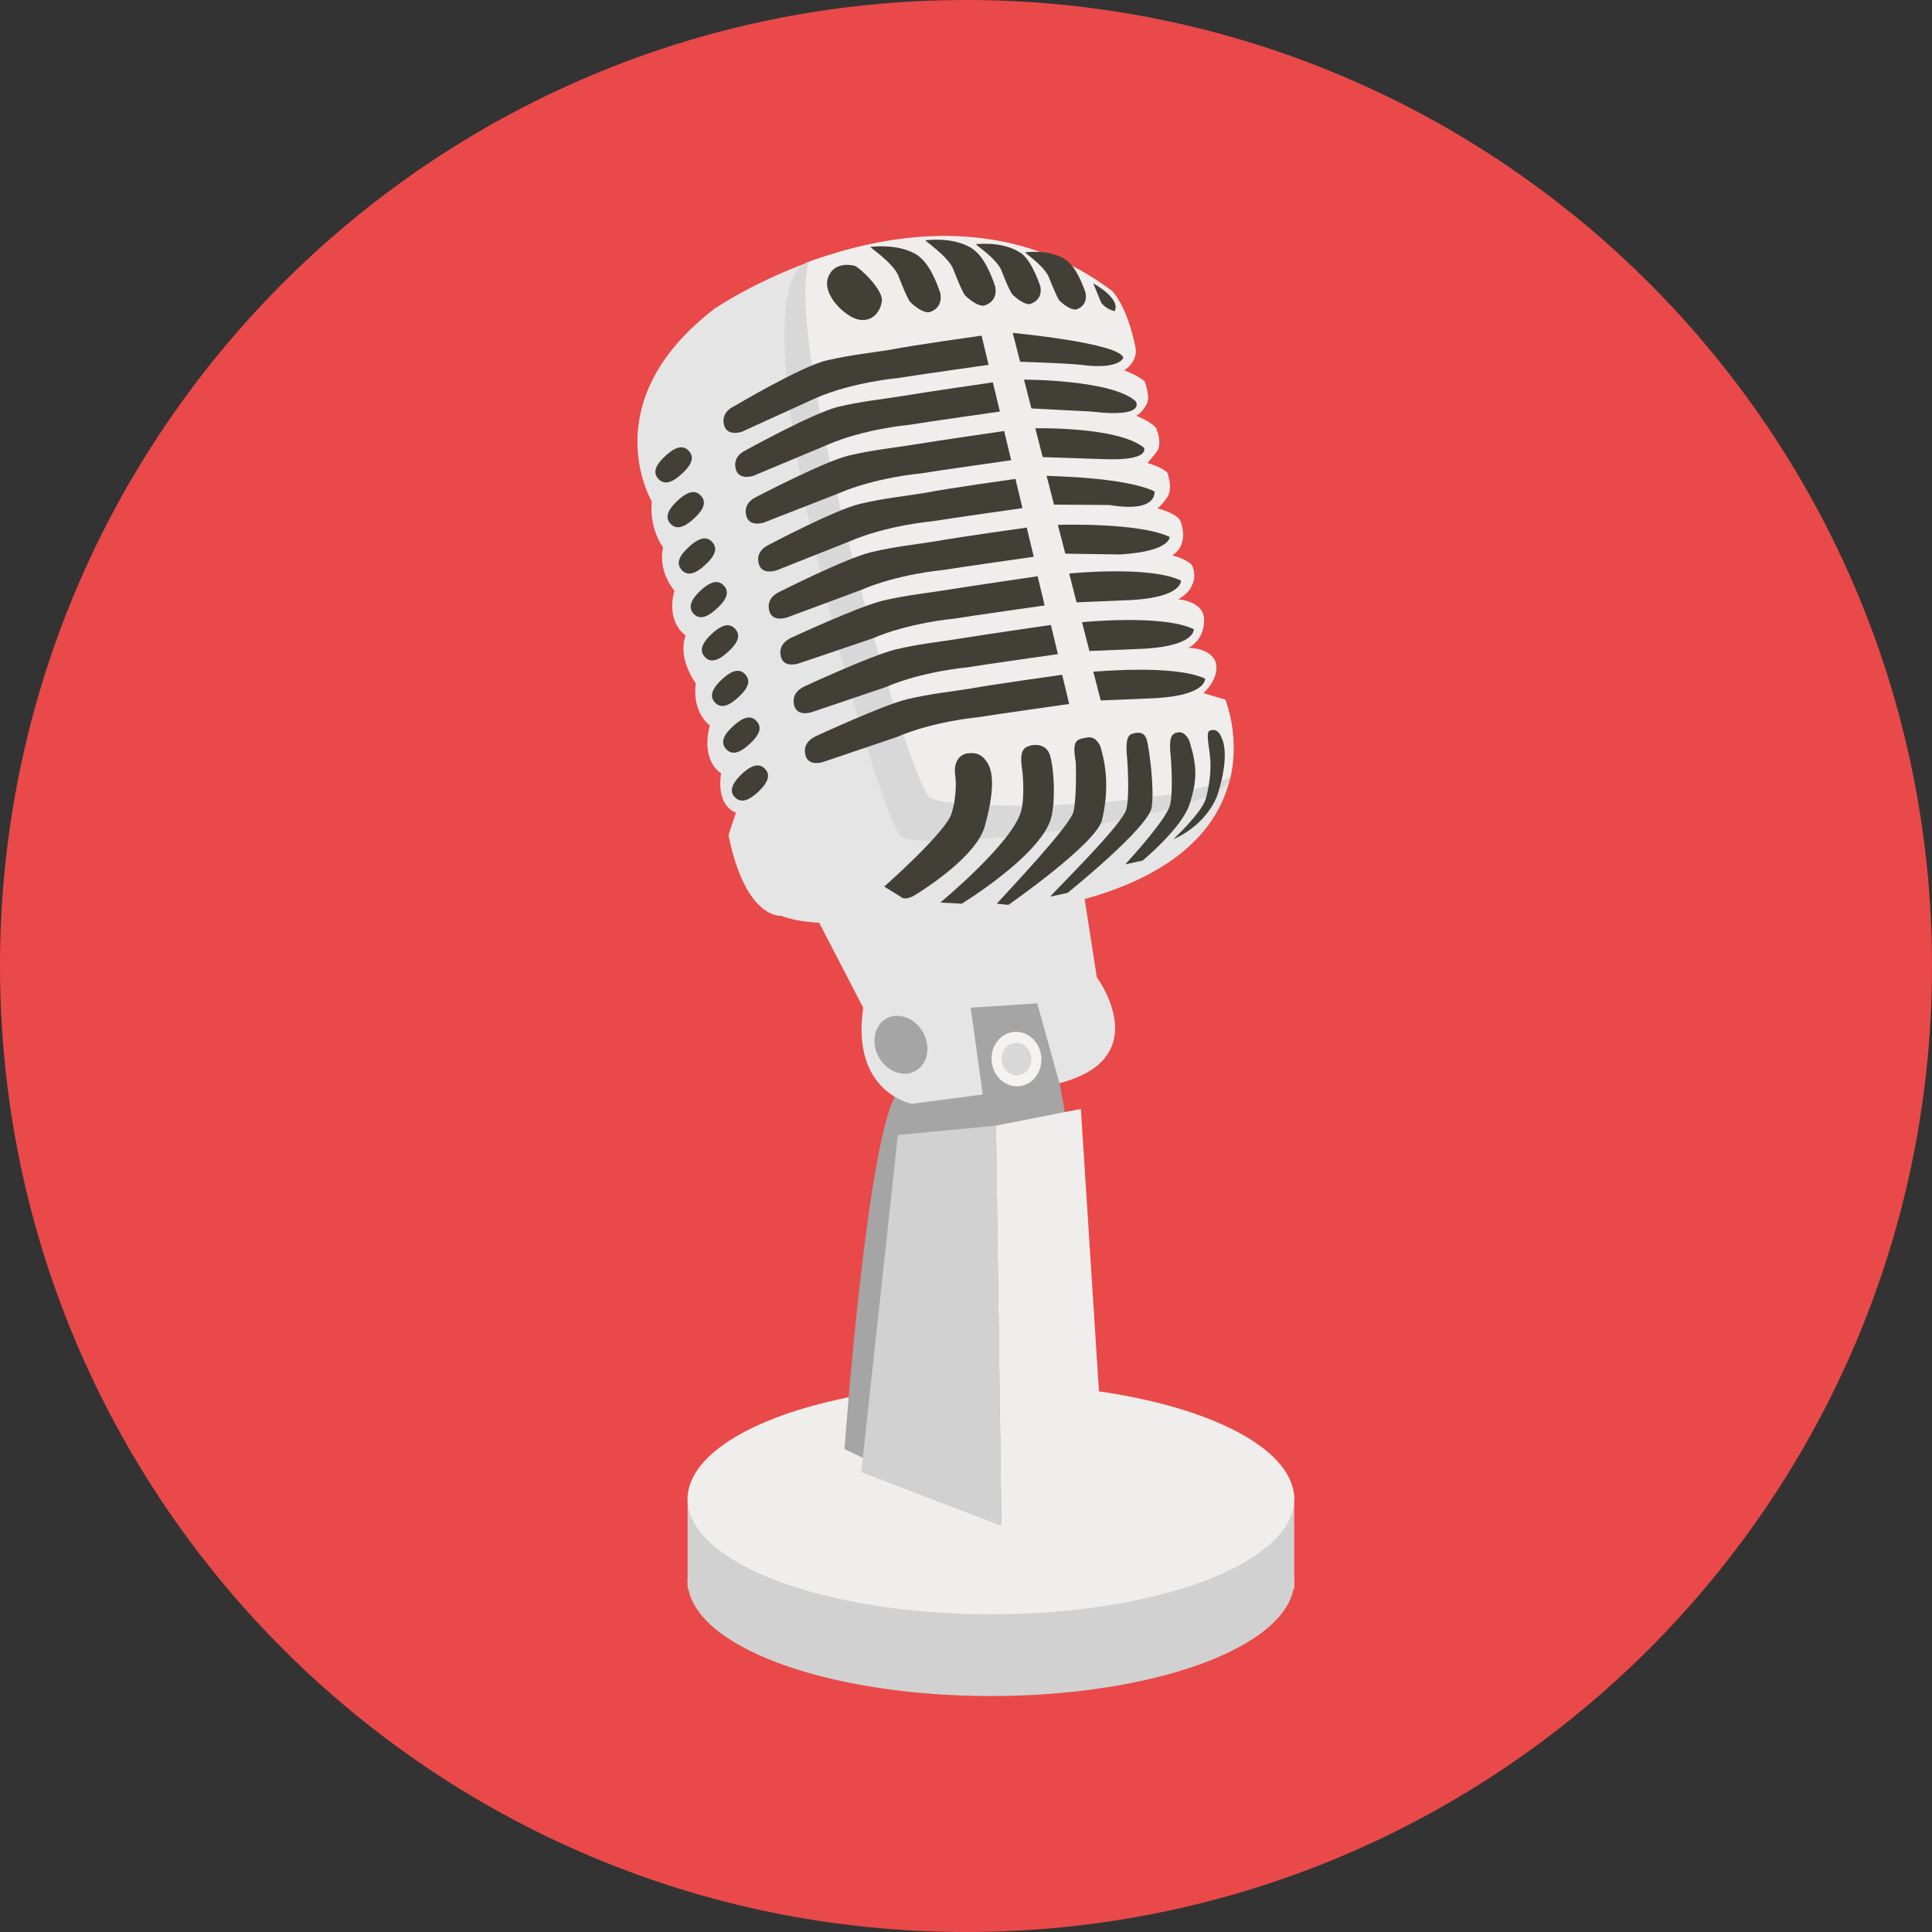 <?xml version="1.0" encoding="iso-8859-1"?>
<!-- Generator: Adobe Illustrator 19.0.0, SVG Export Plug-In . SVG Version: 6.00 Build 0)  -->
<svg version="1.1" id="Layer_1" xmlns="http://www.w3.org/2000/svg" xmlns:xlink="http://www.w3.org/1999/xlink" x="0px" y="0px"
	 viewBox="0 0 496.2 496.2" style="enable-background:new 0 0 496.2 496.2;" xml:space="preserve">
<rect x="0" y="0" width="496.2" height="496.2" fill="#333333" stroke="none"/>
<path style="fill:#EA4949;" d="M496.2,248.1C496.2,111.1,385.1,0,248.1,0S0,111.1,0,248.1s111.1,248.1,248.1,248.1
	S496.2,385.1,496.2,248.1z"/>
<g>
	<ellipse style="fill:#D1D1D1;" cx="254.5" cy="406" rx="77.9" ry="29.6"/>
	<rect x="176.6" y="383.9" style="fill:#D1D1D1;" width="155.8" height="24.2"/>
</g>
<ellipse style="fill:#EFEEED;" cx="254.5" cy="385" rx="77.9" ry="29.6"/>
<path style="fill:#A5A5A5;" d="M268,255.7l5.4,29.4l-15.8,106.1l-40.7-19c0,0,5.8-81.8,13.8-92l16.7-23.7L268,255.7z"/>
<polygon style="fill:#EFEEED;" points="277.6,284.8 284,384.7 257.2,391.9 255.8,289.1 "/>
<polygon style="fill:#D1D1D1;" points="230.6,291.5 255.8,289.1 257.2,391.9 221.2,378.1 "/>
<g>
	<path style="fill:#E5E5E5;" d="M278.2,228.5l3.5,22.5c0,0,15.4,20.7-9.6,27.2l-5.7-20.5l-17.1,1.1l3.1,22.3l-18.2,2.4
		c0,0-15.7-2.9-12.5-24.7l-12.5-24.1L278.2,228.5z"/>
	<path style="fill:#E5E5E5;" d="M314.6,179.8c0,0,3.8,8.9,1.4,19.7c-2.4,11-11.2,24-37,31.3c0,0-32.2,4.8-39.4,3.4
		c0,0-26.5,5.8-39,1c0,0-9.1,1-13.5-20.7l1.9-5.8c0,0-5.1-1.4-3.8-10.1c0,0-5.3-2.9-2.9-12.3c0,0-4.6-3.1-3.6-10.8
		c0,0-4.8-6.3-2.6-12.3c0,0-5.1-3.1-2.9-11.5c0,0-4.3-4.8-2.9-11.1c0,0-3.6-4.6-2.9-11.8c0,0-15.2-25.5,16.1-49.5
		c0,0,12.2-8.4,29.9-13.9c20.3-6.3,47.7-8.9,72.1,9.4c0,0,3.8,3.6,6,14.4c0,0,1,3.4-2.9,6c0,0,3.8,1.4,5.3,2.9c0,0,1.7,4.3,0.4,6
		c0,0-1.3,2.4-2.8,2.8c0,0,3.8,1.4,5.3,3.2c0,0,2,4.2-0.1,6.4c0,0-1.5,1.9-2.2,2.6c0,0,3.8,1,5.2,2.5c0,0,1.3,3.2,0.3,5.7
		c0,0-1.5,2.6-3,3.4c0,0,5.3,1.3,6.1,3.4c0,0,2.5,6-2.3,8.7c0,0,4.2,1,5.3,2.7c0,0,2.6,5.1-3.8,8.6c0,0,6.4,0.4,6.8,4.7
		c0,0,0.9,5.1-4.2,7.8c0,0,5.1-0.2,7,3.1c0,0,2,3.8-3,8.5L314.6,179.8z"/>
</g>
<g>
	<path style="fill:#EAE7E5;" d="M306.1,150.3c-0.1,0.2-0.2,0.4-0.3,0.6c-0.4-0.1-0.6-0.1-0.6-0.1
		C305.5,150.6,305.8,150.5,306.1,150.3z"/>
	<path style="fill:#EAE7E5;" d="M299.9,127.4L299.9,127.4L299.9,127.4L299.9,127.4z"/>
	<path style="fill:#EAE7E5;" d="M307.8,163.3c0.2-0.1,0.4-0.2,0.6-0.4c-0.1,0.1-0.1,0.2-0.2,0.4C308,163.3,307.8,163.3,307.8,163.3z
		"/>
</g>
<path style="fill:#D8D8D8;" d="M207.2,67.4c0.2-0.1,0.4-0.1,0.6-0.2c-6.8,20.5,25.6,133.7,31,137.6c5.2,3.7,63.4,2.8,77.3-5.4
	c0,0,0,0,0,0.1c-2.4,11-78.9,19.6-84.6,15.4C225.7,210.7,187.2,75.9,207.2,67.4z"/>
<path style="fill:#EAE7E5;" d="M294.6,103.5C294.6,103.5,294.6,103.6,294.6,103.5c-0.1,0.1-0.1,0-0.1,0
	C294.5,103.6,294.5,103.5,294.6,103.5z"/>
<path style="fill:#EFEEED;" d="M238.8,204.8c-5.4-3.9-37.8-117.1-31-137.6c1.8-0.7,3.7-1.3,5.7-1.9c20.3-6.3,47.7-8.9,72.1,9.4
	c0,0,3.8,3.6,6,14.4c0,0,1,3.4-2.9,6c0,0,3.8,1.4,5.3,2.9c0,0,1.4,3.6,0.6,5.5c-0.1,0-0.1,0-0.1,0s0,0,0.1,0
	c-0.1,0.1-0.1,0.3-0.2,0.4c0,0-1.3,2.4-2.8,2.8c0,0,3.8,1.4,5.3,3.2c0,0,2,4.2-0.1,6.4c0,0-1.5,1.9-2.2,2.6c0,0,3.8,1,5.2,2.5
	c0,0,1.3,3.2,0.3,5.7c0,0-0.1,0.1-0.1,0.2l0,0l0,0c-0.4,0.7-1.7,2.5-2.9,3.2c0,0,5.3,1.3,6.1,3.4c0,0,2.5,6-2.3,8.7
	c0,0,4.2,1,5.3,2.7c0,0,1.2,2.3,0,4.8c-0.3,0.2-0.6,0.4-0.9,0.6c0,0,0.2,0,0.6,0.1c-0.6,1.1-1.7,2.2-3.5,3.1c0,0,6.4,0.4,6.8,4.7
	c0,0,0.3,2-0.7,4.2c-0.2,0.1-0.4,0.2-0.6,0.4c0,0,0.2,0,0.4,0c-0.6,1.2-1.6,2.3-3.3,3.2c0,0,5.1-0.2,7,3.1c0,0,2,3.8-3,8.5l5.7,1.7
	c0,0,3.7,8.9,1.4,19.7C302.2,207.6,244,208.5,238.8,204.8z"/>
<g>
	<path style="fill:#423F36;" d="M172.2,134.5c1.2,1.3,3,1.5,6-1.3c3.1-2.8,3-4.6,1.8-5.9c-1.2-1.3-3-1.5-6,1.3
		C171,131.4,171,133.2,172.2,134.5z"/>
	<path style="fill:#423F36;" d="M169.1,123c1.2,1.3,3,1.5,6-1.3c3.1-2.8,3-4.6,1.8-5.9s-3-1.5-6,1.3
		C167.8,119.9,167.9,121.7,169.1,123z"/>
	<path style="fill:#423F36;" d="M175.1,146.4c1.2,1.3,3,1.5,6-1.3c3.1-2.8,3-4.6,1.8-5.9c-1.2-1.3-3-1.5-6,1.3
		C173.8,143.3,173.9,145.1,175.1,146.4z"/>
	<path style="fill:#423F36;" d="M178.1,157.6c1.2,1.3,3,1.5,6-1.3c3.1-2.8,3-4.6,1.8-5.9c-1.2-1.3-3-1.5-6,1.3
		C176.9,154.5,177,156.3,178.1,157.6z"/>
	<path style="fill:#423F36;" d="M181,168.7c1.2,1.3,3,1.5,6-1.3c3.1-2.8,3-4.6,1.8-5.9c-1.2-1.3-3-1.5-6,1.3
		C179.8,165.6,179.8,167.4,181,168.7z"/>
	<path style="fill:#423F36;" d="M183.6,180.4c1.2,1.3,3,1.5,6-1.3c3.1-2.8,3-4.6,1.8-5.9c-1.2-1.3-3-1.5-6,1.3
		S182.4,179.1,183.6,180.4z"/>
	<path style="fill:#423F36;" d="M186.5,192.4c1.2,1.3,3,1.5,6-1.3c3.1-2.8,3-4.6,1.8-5.9c-1.2-1.3-3-1.5-6,1.3
		C185.2,189.3,185.3,191.1,186.5,192.4z"/>
	<path style="fill:#423F36;" d="M188.7,204.7c1.2,1.3,3,1.5,6-1.3s3-4.6,1.8-5.9c-1.2-1.3-3-1.5-6,1.3
		C187.5,201.7,187.5,203.5,188.7,204.7z"/>
	<path style="fill:#423F36;" d="M305.5,190.4c0,0-1-2.7-3-2.3c-1.9,0.3-2.3,1.8-1.8,6.4c0,0,0.7,8.7-0.2,12.3
		c-1,3.6-9.3,12.8-11.5,15.2l4.5-1c0,0,10-8.3,12-14.4C307.6,200.1,307.4,196.6,305.5,190.4z"/>
	<path style="fill:#423F36;" d="M313.8,189.6c-0.6-1.5-1.3-2.3-2.6-2.1c-1.3,0.2-1.2,1-0.5,6.2c0.5,3.3,0,7.8-1,11.4
		c-1,3.6-8.3,10.4-8.3,10.4s7.6-2.9,11-10.6C312.5,204.8,316.1,194.8,313.8,189.6z"/>
	<path style="fill:#423F36;" d="M294.7,190.7c-0.3-1.5-0.9-2.9-3.3-2.4c-1.5,0.3-2.5,0.8-1.9,6.7c0,0,0.7,9-0.2,12.8
		s-17.4,20-19.6,22.5l4.5-1c0,0,20.8-16.7,21.6-22C296.5,202.1,295.2,193.1,294.7,190.7z"/>
	<path style="fill:#423F36;" d="M282.6,191.7c0,0-1-2.7-3.3-2.3c-2.9,0.5-4,0.6-3,6.4c0,0,0.3,8.9-0.6,12.7
		c-1,3.8-17.5,21.1-19.7,23.6l3,0.3c0,0,22.4-15.6,24-21.7C284.5,204.5,284.6,198.2,282.6,191.7z"/>
	<path style="fill:#423F36;" d="M269.3,193.1c-1.3-2.2-4-1.9-5-1.5c-1.1,0.4-2.7,0.8-1.7,6.6c0,0,0.7,6.6-0.4,10.3
		c-2.4,8.2-20.7,23.3-20.7,23.3l5.5,0.3c0,0,20-12.2,22.9-21.8C271.3,205.5,270.6,195.3,269.3,193.1z"/>
	<path style="fill:#423F36;" d="M253.6,195.9c-1.4-2.2-2.9-2.7-5.2-2.4c0,0-4,0.4-3,6.2c0,0,0.5,4.4-1,9.2
		c-1.4,4.8-17.3,18.8-17.3,18.8l4.2,2.6c0,0,1,1.3,4-0.6c3-1.9,15.4-9.9,17.6-17.4C255,204.8,255.5,198.9,253.6,195.9z"/>
	<path style="fill:#423F36;" d="M272.8,173.3l1.8,7.5c0,0-19.1,2.7-23.3,3.4c0,0-11.5,1-21,5.1l-18.9,6.4c0,0-3.2,1.1-4.3-1.1
		c0,0-1.8-3.5,2.4-5.5c0,0,17-7.9,23.4-9.5c6.4-1.5,11.1-1.9,16.6-2.8C254.9,175.8,272.8,173.3,272.8,173.3z"/>
	<path style="fill:#423F36;" d="M309.5,174.3c0,0,0.5,4.2-12.5,5l-14.3,0.6l-1.9-7.4C280.8,172.6,301.5,170.5,309.5,174.3z"/>
	<path style="fill:#423F36;" d="M269.9,160.5l1.8,7.5c0,0-19.1,2.7-23.3,3.4c0,0-11.5,1-21,5.1l-18.9,6.4c0,0-3.2,1.1-4.3-1.1
		c0,0-1.8-3.5,2.4-5.5c0,0,17-7.9,23.4-9.5c6.4-1.5,11.1-1.9,16.6-2.8C252,163.1,269.9,160.5,269.9,160.5z"/>
	<path style="fill:#423F36;" d="M306.6,161.6c0,0,0.5,4.2-12.5,5l-14.3,0.6l-1.9-7.4C277.9,159.8,298.6,157.7,306.6,161.6z"/>
	<path style="fill:#423F36;" d="M266.5,148l1.8,7.5c0,0-19.1,2.7-23.3,3.4c0,0-11.5,1-21,5.1l-18.9,6.4c0,0-3.2,1.1-4.3-1.1
		c0,0-1.8-3.5,2.4-5.5c0,0,17-7.9,23.4-9.5c6.4-1.5,11.1-1.9,16.6-2.8C248.7,150.6,266.5,148,266.5,148z"/>
	<path style="fill:#423F36;" d="M303.3,149.1c0,0,0.5,4.2-12.5,5l-14.3,0.6l-1.9-7.4C274.6,147.3,295.2,145.2,303.3,149.1z"/>
	<path style="fill:#423F36;" d="M263.7,135.5l1.8,7.5c0,0-19.1,2.7-23.3,3.4c0,0-11.5,1-21,5.1l-19.1,7.1c0,0-3.2,1.1-4.3-1.1
		c0,0-1.8-3.5,2.4-5.5c0,0,17.2-8.7,23.6-10.2s11.1-1.9,16.6-2.8C245.8,138,263.7,135.5,263.7,135.5z"/>
	<path style="fill:#423F36;" d="M300.4,137.9c0,0,0.3,3.7-12.7,4.5l-14.1-0.2l-1.9-7.4C271.7,134.8,292.4,134.1,300.4,137.9z"/>
	<path style="fill:#423F36;" d="M260.8,123l1.8,7.5c0,0-19.1,2.7-23.3,3.4c0,0-11.5,1-21,5.1l-18.9,7.5c0,0-3.2,1.1-4.3-1.1
		c0,0-1.8-3.5,2.4-5.5c0,0,17-9,23.4-10.5c6.4-1.5,11.1-1.9,16.6-2.8C242.9,125.5,260.8,123,260.8,123z"/>
	<path style="fill:#423F36;" d="M296.5,126.2c0,0,1,5.6-11.5,3.5l-14.3-0.1l-1.9-7.4C268.8,122.3,288.5,122.4,296.5,126.2z"/>
	<path style="fill:#423F36;" d="M257.9,110.7l1.8,7.5c0,0-19.1,2.7-23.3,3.4c0,0-11.5,1-21,5.1l-19.2,7.5c0,0-3.2,1.1-4.3-1.1
		c0,0-1.8-3.5,2.4-5.5c0,0,17.4-9.1,23.7-10.6c6.4-1.5,11.1-1.9,16.6-2.8C240,113.3,257.9,110.7,257.9,110.7z"/>
	<path style="fill:#423F36;" d="M293.8,115c0,0,1.9,3.5-10.9,2.9l-15.1-0.5l-1.9-7.4C265.9,110,287.2,109.5,293.8,115z"/>
	<path style="fill:#423F36;" d="M255,98.2l1.8,7.5c0,0-19.1,2.7-23.2,3.4c0,0-11.5,1-21,5.1l-19.1,8c0,0-3.2,1.1-4.3-1.1
		c0,0-1.8-3.5,2.4-5.5c0,0,17.2-9.5,23.6-11.1c6.4-1.5,11.1-1.9,16.6-2.8C237.1,100.8,255,98.2,255,98.2z"/>
	<path style="fill:#423F36;" d="M291.7,103.1c0,0,2.9,4.3-11.4,2.6l-15.4-0.8l-1.9-7.4C263,97.5,285.8,97.5,291.7,103.1z"/>
	<path style="fill:#423F36;" d="M252.1,86.2l1.8,7.5c0,0-19.1,2.7-23.3,3.4c0,0-11.5,1-21,5.1l-19.1,8.7c0,0-3.2,1.1-4.3-1.1
		c0,0-1.8-3.5,2.4-5.5c0,0,17.2-10.2,23.6-11.7c6.4-1.5,11.1-1.9,16.6-2.8C234.2,88.7,252.1,86.2,252.1,86.2z"/>
	<path style="fill:#423F36;" d="M288.5,91.9c0,0-0.4,1.5-4.2,2c-1.6,0.2-3.7,0.2-6.6-0.2c-3.4-0.4-15.7-0.8-15.7-0.8l-1.9-7.4
		C260.1,85.5,287.7,88.1,288.5,91.9z"/>
	<path style="fill:#423F36;" d="M280.8,72.8c0,0,7.1,3.8,5.5,7.1c0,0-2.1-0.3-3.5-2.2L280.8,72.8z"/>
	<path style="fill:#423F36;" d="M237.7,61.7c-0.5,0,5.2,3.6,7,7.1c0,0,2.4,6.3,3.2,7.1c0,0,2.8,2.8,4.8,2.6c0,0,3.7-0.8,2.9-4.9
		c0,0-2-6.6-5.1-9.1C250.5,64.4,246.7,60.8,237.7,61.7z"/>
	<path style="fill:#423F36;" d="M223.6,63.4c-0.5,0,5.2,3.6,7,7.1c0,0,2.4,6.3,3.2,7.1c0,0,2.8,2.8,4.8,2.6c0,0,3.7-0.8,2.9-4.9
		c0,0-2-6.6-5.1-9.1C236.5,66.1,232.6,62.5,223.6,63.4z"/>
	<path style="fill:#423F36;" d="M250.7,62.7c-0.5,0,4.8,3.3,6.4,6.5c0,0,2.2,5.8,3,6.5c0,0,2.6,2.6,4.4,2.4c0,0,3.4-0.8,2.7-4.5
		c0,0-1.9-6.1-4.7-8.4C262.5,65.3,259,62,250.7,62.7z"/>
	<path style="fill:#423F36;" d="M263.3,64.8c-0.4,0,4.5,3.1,6,6.2c0,0,2.1,5.4,2.8,6.2c0,0,2.4,2.4,4.2,2.3c0,0,3.2-0.7,2.5-4.3
		c0,0-1.8-5.7-4.4-7.9C274.4,67.2,271.1,64,263.3,64.8z"/>
	<path style="fill:#423F36;" d="M219.6,68.3c1.4,0.6,7.2,6.1,6.9,9c-0.4,2.9-2.5,5.4-5.9,4.8s-9.6-6.4-7.9-10.9
		S219.6,68.3,219.6,68.3z"/>
</g>
<ellipse transform="matrix(0.479 0.878 -0.878 0.479 356.085 -63.388)" style="fill:#A5A5A5;" cx="231.443" cy="268.286" rx="7.7" ry="6.5"/>
<ellipse transform="matrix(-0.101 -0.995 0.995 -0.101 16.773 559.174)" style="fill:#F4F3F2;" cx="261.003" cy="272.01" rx="7" ry="6.4"/>
<ellipse transform="matrix(-0.101 -0.995 0.995 -0.101 16.782 559.174)" style="fill:#D8D8D8;" cx="261.007" cy="272.006" rx="4.2" ry="3.8"/>
<g>
</g>
<g>
</g>
<g>
</g>
<g>
</g>
<g>
</g>
<g>
</g>
<g>
</g>
<g>
</g>
<g>
</g>
<g>
</g>
<g>
</g>
<g>
</g>
<g>
</g>
<g>
</g>
<g>
</g>
</svg>
